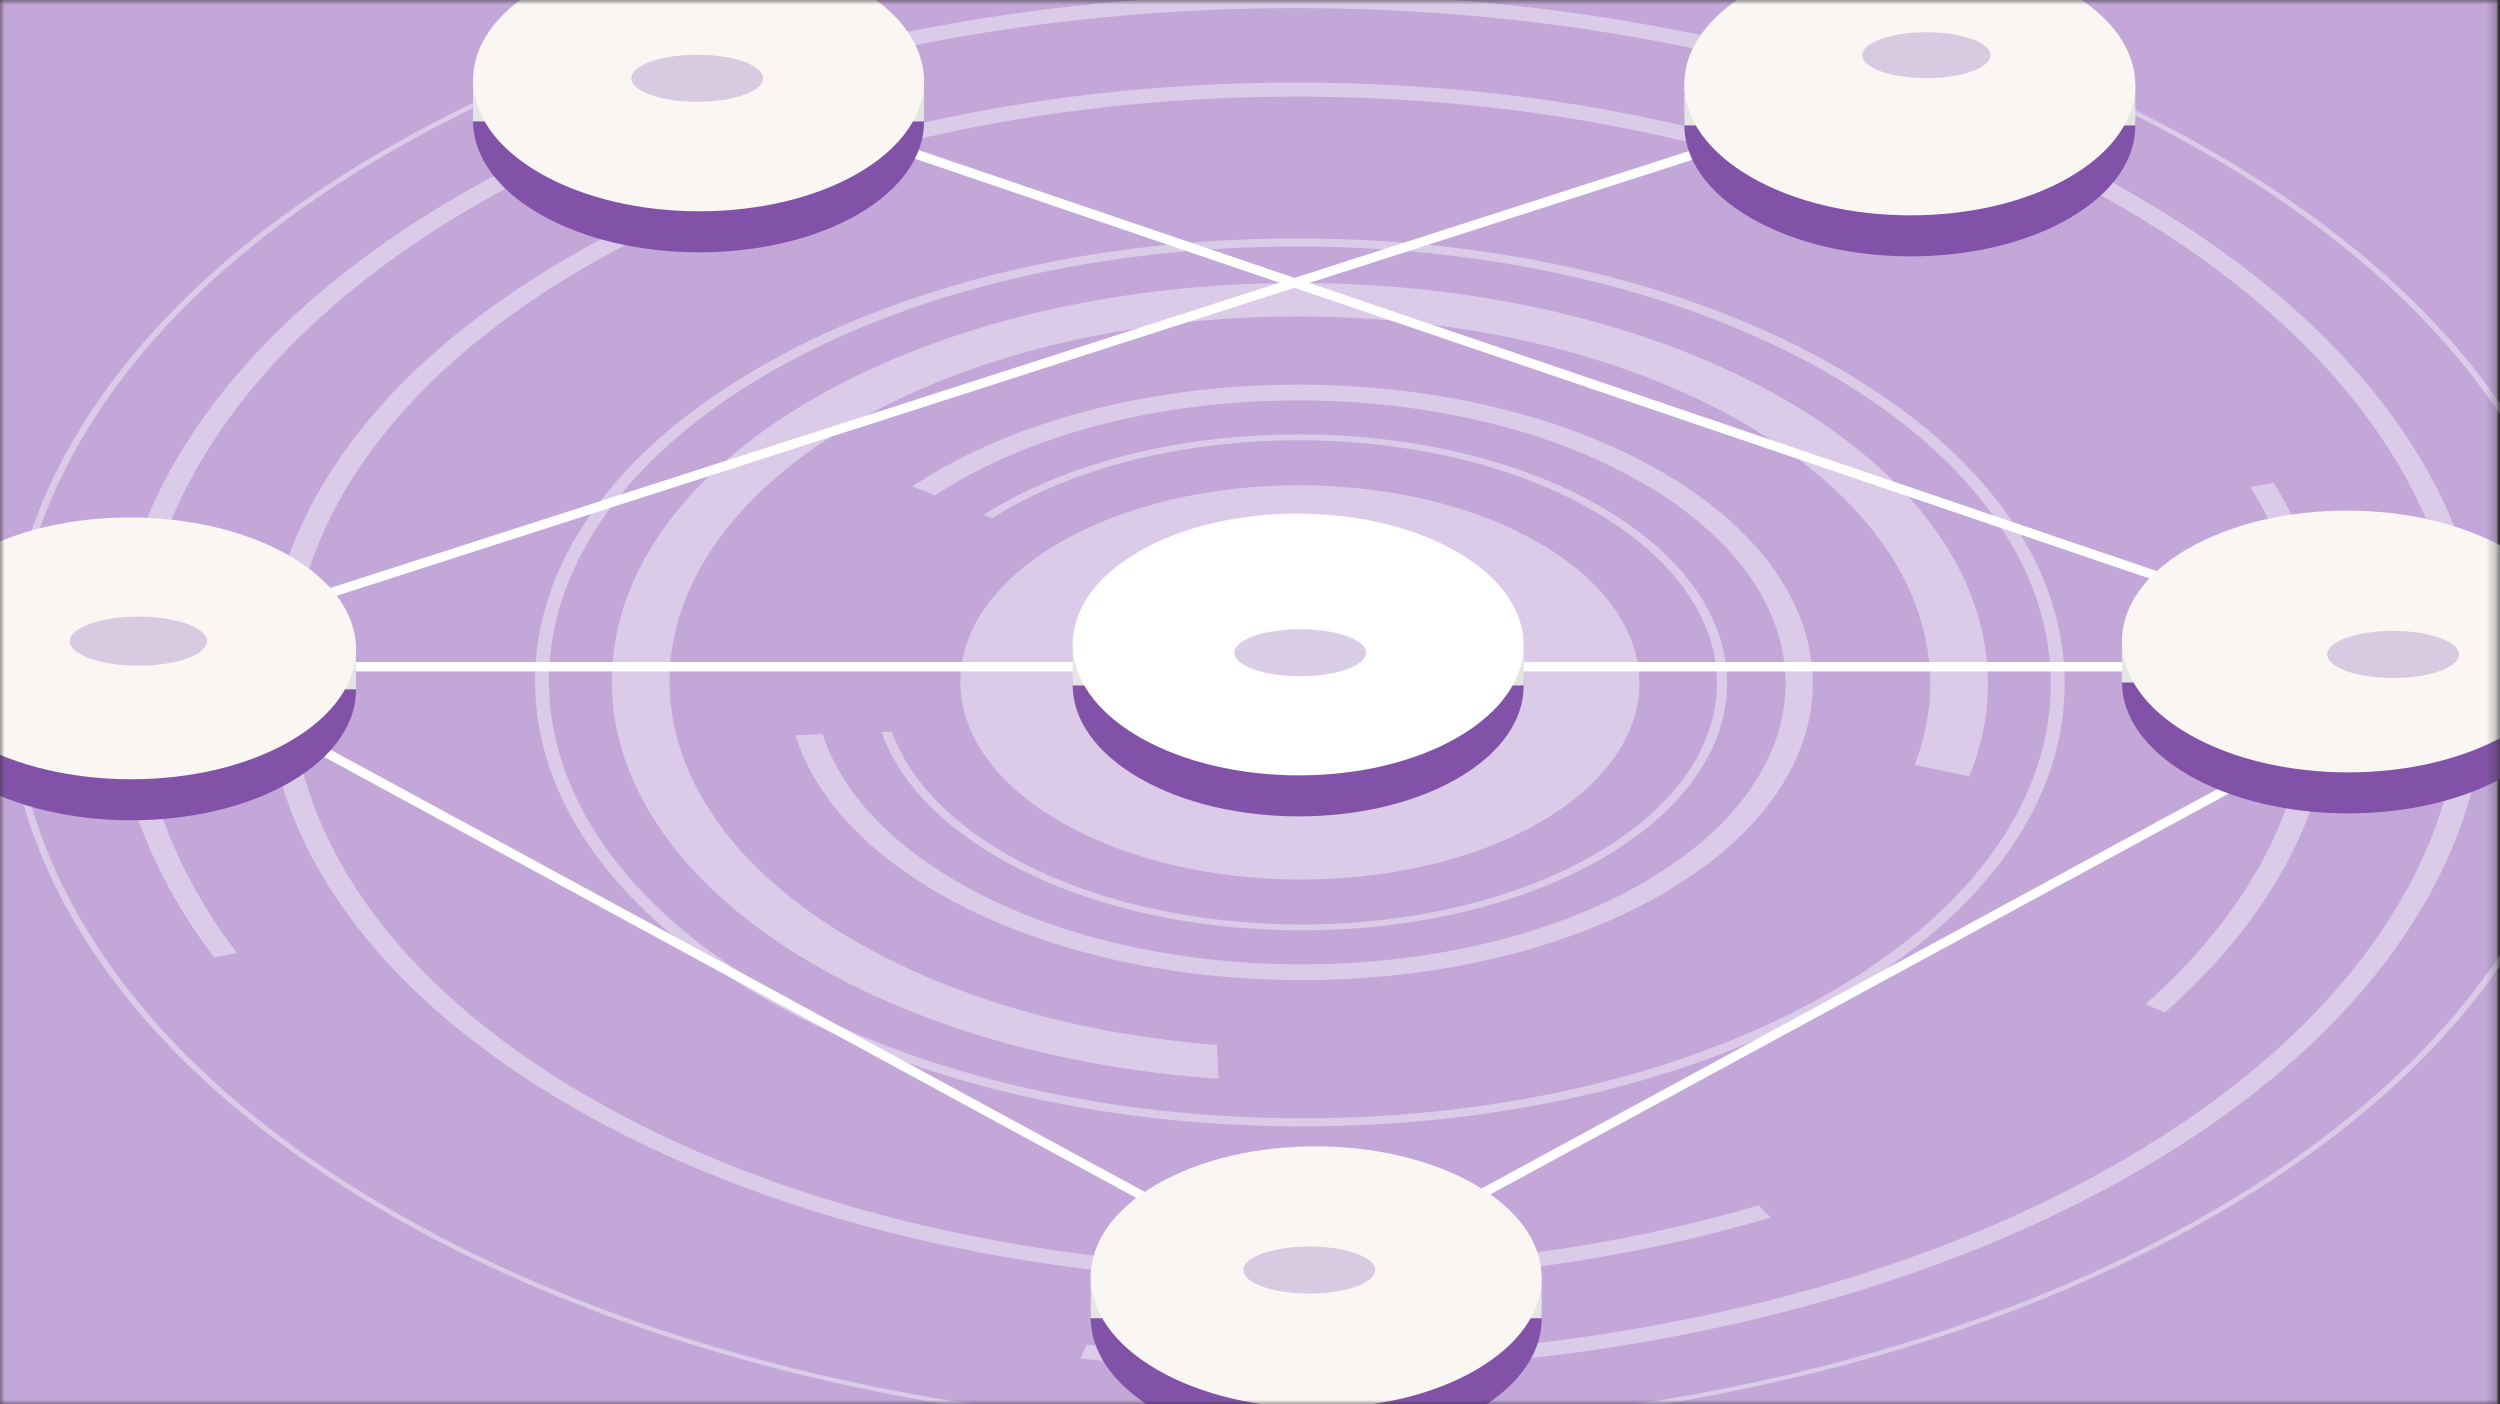 <svg width="267" height="150" viewBox="0 0 267 150" fill="none" xmlns="http://www.w3.org/2000/svg">
<rect x="0" y="0" width="267" height="150" fill="#333333" stroke="none"/>
<mask id="mask0_116_745" style="mask-type:alpha" maskUnits="userSpaceOnUse" x="0" y="0" width="267" height="150">
<rect width="266.75" height="150" fill="#C3A7D9"/>
</mask>
<g mask="url(#mask0_116_745)">
<rect width="266.75" height="150" fill="#C3A7D9"/>
<g opacity="0.4">
<path d="M164.386 57.991C150.179 49.77 127.216 49.77 113.101 57.991C113.034 58.03 112.971 58.067 112.906 58.108C103.818 63.479 100.723 70.988 103.601 77.829C105.13 81.471 108.353 84.925 113.264 87.766C127.474 95.988 150.44 95.988 164.558 87.766C178.673 79.545 178.596 66.214 164.386 57.992V57.991Z" fill="white"/>
<path d="M171.001 54.138C153.142 43.806 124.185 43.806 106.442 54.138C105.966 54.416 105.501 54.697 105.053 54.982L105.959 55.343C106.365 55.087 106.783 54.834 107.213 54.583C124.53 44.498 152.805 44.498 170.235 54.583C187.67 64.671 187.762 81.086 170.445 91.171C153.124 101.259 124.849 101.259 107.414 91.171C101.019 87.471 96.955 82.918 95.234 78.137L94.137 78.176C95.884 83.107 100.058 87.804 106.647 91.615C124.507 101.95 153.471 101.95 171.215 91.615C188.957 81.283 188.86 64.47 171 54.136L171.001 54.138Z" fill="white"/>
<path d="M177.449 50.383C156.016 37.981 121.247 37.981 99.953 50.383C99.079 50.892 98.239 51.416 97.437 51.95L99.852 52.91C100.545 52.456 101.264 52.01 102.012 51.574C122.178 39.829 155.107 39.828 175.405 51.574C195.709 63.321 195.816 82.437 175.649 94.183C155.478 105.931 122.55 105.931 102.247 94.183C94.534 89.72 89.74 84.195 87.861 78.413L84.944 78.52C86.882 84.697 91.968 90.61 100.201 95.374C121.639 107.778 156.409 107.778 177.707 95.374C199.001 82.972 198.887 62.788 177.449 50.384V50.383Z" fill="white"/>
<path d="M190.642 42.699C161.885 26.06 115.244 26.06 86.674 42.699C58.1 59.341 58.252 86.417 87.009 103.056C99.111 110.06 114.38 114.116 130.135 115.222L129.983 111.606C115.862 110.504 102.218 106.811 91.355 100.525C65.011 85.283 64.872 60.476 91.049 45.23C117.221 29.986 159.952 29.986 186.297 45.23C203.367 55.107 209.437 68.992 204.482 81.693L210.323 82.918C216.033 68.941 209.459 53.588 190.643 42.699H190.642Z" fill="white"/>
<path d="M82.281 105.812C50.897 87.653 50.729 58.106 81.91 39.946C113.09 21.786 163.991 21.786 195.375 39.946C226.76 58.106 226.924 87.653 195.743 105.814C164.563 123.973 113.666 123.973 82.281 105.814V105.812ZM196.397 39.35C180.92 30.395 160.38 25.462 138.561 25.462C116.742 25.462 96.258 30.396 80.882 39.352C65.504 48.308 57.073 60.216 57.146 72.88C57.217 85.546 65.779 97.455 81.257 106.411C96.735 115.366 117.277 120.297 139.095 120.297C160.909 120.297 181.395 115.365 196.772 106.409C212.149 97.454 220.578 85.544 220.508 72.88C220.437 60.214 211.873 48.306 196.395 39.35H196.397Z" fill="white"/>
<path d="M242.846 51.578L240.346 52.009C251.471 70.183 247.743 90.743 229.131 107.256L231.22 108.119C242.977 97.75 249.254 85.597 249.179 72.876C249.138 65.508 246.967 58.328 242.844 51.576L242.846 51.578ZM212.69 25.42C192.293 14.689 166.137 8.817 138.467 8.817C108.991 8.817 81.314 15.48 60.54 27.578C39.761 39.681 28.375 55.768 28.473 72.879C28.566 89.991 40.136 106.078 61.046 118.177C81.961 130.278 109.71 136.942 139.185 136.94C156.835 136.942 173.835 134.552 189.099 130.036L187.827 128.726C147.447 140.591 96.693 136.727 62.835 117.136C20.66 92.733 20.438 53.027 62.34 28.623C102.968 4.96 168.508 4.241 210.897 26.466L212.688 25.422L212.69 25.42Z" fill="white"/>
<path d="M228.087 20.889C215.962 13.874 201.831 8.439 186.101 4.741C170.909 1.169 154.864 -0.642 138.414 -0.642C121.964 -0.642 105.942 1.168 90.789 4.741C75.1 8.439 61.029 13.874 48.983 20.889C36.932 27.909 27.622 36.091 21.299 45.212C15.194 54.021 12.126 63.33 12.181 72.878C12.235 82.427 15.406 91.736 21.61 100.543C22.013 101.115 22.427 101.683 22.852 102.247L25.3 101.779C5.319 75.4 13.783 43.484 50.785 21.934C99.015 -6.157 177.754 -6.157 226.299 21.934C274.848 50.025 275.104 95.733 226.874 123.823C196.862 141.302 155.037 147.908 116.026 143.633L115.406 145.1C123.219 145.964 131.183 146.401 139.242 146.399C155.69 146.399 171.715 144.588 186.87 141.017C202.561 137.317 216.625 131.884 228.676 124.865C240.723 117.849 250.04 109.664 256.36 100.544C262.464 91.734 265.528 82.427 265.475 72.878C265.424 63.33 262.251 54.021 256.046 45.212C249.625 36.094 240.219 27.909 228.089 20.891L228.087 20.889Z" fill="white"/>
<path d="M236.227 16.15C222.995 8.494 207.579 2.562 190.413 -1.471C180.839 -3.723 170.95 -5.332 160.844 -6.29L161.027 -5.808C188.364 -3.181 214.618 4.238 235.717 16.447C289.494 47.562 289.777 98.194 236.356 129.307C182.929 160.424 95.713 160.424 41.936 129.307C-11.837 98.195 -12.122 47.565 41.306 16.448C47.714 12.716 54.615 9.431 61.883 6.596L61.711 6.136C54.238 9.045 47.248 12.391 40.791 16.15C27.64 23.809 17.474 32.739 10.58 42.691C3.918 52.303 0.573 62.46 0.631 72.879C0.689 83.296 4.152 93.453 10.92 103.066C17.926 113.018 28.192 121.947 41.424 129.605C54.661 137.263 70.075 143.192 87.243 147.229C103.823 151.125 121.33 153.102 139.277 153.103C157.226 153.102 174.71 151.125 191.246 147.227C208.366 143.192 223.716 137.262 236.867 129.603C250.014 121.947 260.178 113.016 267.073 103.065C273.733 93.452 277.082 83.295 277.024 72.877C276.963 62.459 273.504 52.301 266.735 42.69C259.728 32.736 249.463 23.809 236.227 16.149V16.15Z" fill="white"/>
</g>
<path d="M254.152 70.704H14.78V71.704H254.152V70.704Z" fill="white"/>
<path d="M203.424 8.721L15.766 69.067L16.071 70.02L203.729 9.673L203.424 8.721Z" fill="white"/>
<path d="M71.456 6.969L71.135 7.916L254.22 70.166L254.54 69.219L71.456 6.969Z" fill="white"/>
<path d="M13.016 67.97L12.54 68.85L141.659 138.963L142.134 138.084L13.016 67.97Z" fill="white"/>
<path d="M266.479 68.172L137.348 138.263L137.824 139.143L266.954 69.052L266.479 68.172Z" fill="white"/>
<path d="M220.942 3.514C211.506 -1.945 196.258 -1.945 186.885 3.514C177.511 8.974 177.56 17.826 186.995 23.285C196.431 28.745 211.679 28.745 221.054 23.285C230.428 17.826 230.378 8.974 220.942 3.514Z" fill="#8252A8"/>
<path d="M228.052 9.02H179.885V13.4H228.052V9.02Z" fill="#E5E5E4"/>
<path d="M220.942 -0.867C211.506 -6.326 196.258 -6.326 186.885 -0.867C177.511 4.593 177.56 13.445 186.995 18.904C196.431 24.363 211.679 24.363 221.054 18.904C230.428 13.445 230.378 4.593 220.942 -0.867Z" fill="#FAF6F3"/>
<path opacity="0.5" d="M205.739 8.343C209.522 8.343 212.589 7.246 212.589 5.893C212.589 4.54 209.522 3.443 205.739 3.443C201.956 3.443 198.889 4.54 198.889 5.893C198.889 7.246 201.956 8.343 205.739 8.343Z" fill="#B79FD1"/>
<path d="M157.544 130.905C148.108 125.445 132.86 125.445 123.486 130.905C114.112 136.364 114.162 145.216 123.597 150.676C133.033 156.135 148.281 156.135 157.656 150.676C167.03 145.216 166.98 136.364 157.544 130.905Z" fill="#8252A8"/>
<path d="M164.654 136.41H116.488V140.79H164.654V136.41Z" fill="#E5E5E4"/>
<path d="M157.544 126.523C148.108 121.064 132.86 121.064 123.486 126.523C114.112 131.982 114.162 140.835 123.597 146.294C133.033 151.753 148.281 151.753 157.656 146.294C167.03 140.835 166.98 131.982 157.544 126.523Z" fill="#FAF6F3"/>
<path opacity="0.5" d="M139.829 138.156C143.713 138.156 146.862 137.03 146.862 135.641C146.862 134.252 143.713 133.126 139.829 133.126C135.945 133.126 132.797 134.252 132.797 135.641C132.797 137.03 135.945 138.156 139.829 138.156Z" fill="#B79FD1"/>
<path d="M155.619 63.324C146.183 57.864 130.935 57.864 121.562 63.324C112.188 68.783 112.237 77.635 121.672 83.095C131.108 88.554 146.356 88.554 155.731 83.095C165.105 77.635 165.055 68.783 155.619 63.324Z" fill="#8252A8"/>
<path d="M162.729 68.829H114.562V73.209H162.729V68.829Z" fill="#E5E5E4"/>
<path d="M155.619 58.944C146.183 53.484 130.935 53.484 121.562 58.944C112.188 64.403 112.237 73.255 121.672 78.715C131.108 84.174 146.356 84.174 155.731 78.715C165.105 73.255 165.055 64.403 155.619 58.944Z" fill="white"/>
<path opacity="0.5" d="M138.861 72.227C142.745 72.227 145.893 71.101 145.893 69.713C145.893 68.324 142.745 67.198 138.861 67.198C134.977 67.198 131.828 68.324 131.828 69.713C131.828 71.101 134.977 72.227 138.861 72.227Z" fill="#B79FD1"/>
<path d="M267.681 63.006C258.245 57.546 242.997 57.546 233.623 63.006C224.249 68.465 224.299 77.317 233.734 82.777C243.17 88.236 258.418 88.236 267.793 82.777C277.167 77.317 277.117 68.465 267.681 63.006Z" fill="#8252A8"/>
<path d="M274.791 68.511H226.624V72.891H274.791V68.511Z" fill="#E5E5E4"/>
<path d="M267.681 58.626C258.245 53.166 242.997 53.166 233.623 58.626C224.249 64.085 224.299 72.937 233.734 78.397C243.17 83.856 258.418 83.856 267.793 78.397C277.167 72.937 277.117 64.085 267.681 58.626Z" fill="#FAF6F3"/>
<path opacity="0.5" d="M255.583 72.409C259.467 72.409 262.615 71.283 262.615 69.894C262.615 68.505 259.467 67.38 255.583 67.38C251.699 67.38 248.55 68.505 248.55 69.894C248.55 71.283 251.699 72.409 255.583 72.409Z" fill="#B79FD1"/>
<path d="M91.578 3.083C82.141 -2.376 66.894 -2.376 57.52 3.083C48.146 8.543 48.196 17.395 57.63 22.855C67.067 28.314 82.314 28.314 91.689 22.855C101.063 17.395 101.014 8.543 91.578 3.083Z" fill="#8252A8"/>
<path d="M98.687 8.588H50.521V12.968H98.687V8.588Z" fill="#E5E5E4"/>
<path d="M91.578 -1.298C82.141 -6.757 66.894 -6.757 57.52 -1.298C48.146 4.161 48.196 13.014 57.63 18.473C67.067 23.932 82.314 23.932 91.689 18.473C101.063 13.014 101.014 4.161 91.578 -1.298Z" fill="#FAF6F3"/>
<path opacity="0.5" d="M74.462 10.875C78.346 10.875 81.494 9.749 81.494 8.36C81.494 6.972 78.346 5.846 74.462 5.846C70.578 5.846 67.429 6.972 67.429 8.36C67.429 9.749 70.578 10.875 74.462 10.875Z" fill="#B79FD1"/>
<path d="M30.915 63.741C21.479 58.282 6.231 58.282 -3.143 63.741C-12.517 69.2 -12.467 78.053 -3.032 83.512C6.404 88.971 21.651 88.971 31.027 83.512C40.401 78.053 40.351 69.2 30.915 63.741Z" fill="#8252A8"/>
<path d="M38.024 69.245H-10.142V73.625H38.024V69.245Z" fill="#E5E5E4"/>
<path d="M30.915 59.359C21.479 53.9 6.231 53.9 -3.143 59.359C-12.517 64.819 -12.467 73.671 -3.032 79.13C6.404 84.59 21.651 84.59 31.027 79.13C40.401 73.671 40.351 64.819 30.915 59.359Z" fill="#FAF6F3"/>
<path opacity="0.5" d="M14.78 71.097C18.826 71.097 22.105 69.924 22.105 68.478C22.105 67.031 18.826 65.858 14.78 65.858C10.735 65.858 7.455 67.031 7.455 68.478C7.455 69.924 10.735 71.097 14.78 71.097Z" fill="#B79FD1"/>
</g>
</svg>
